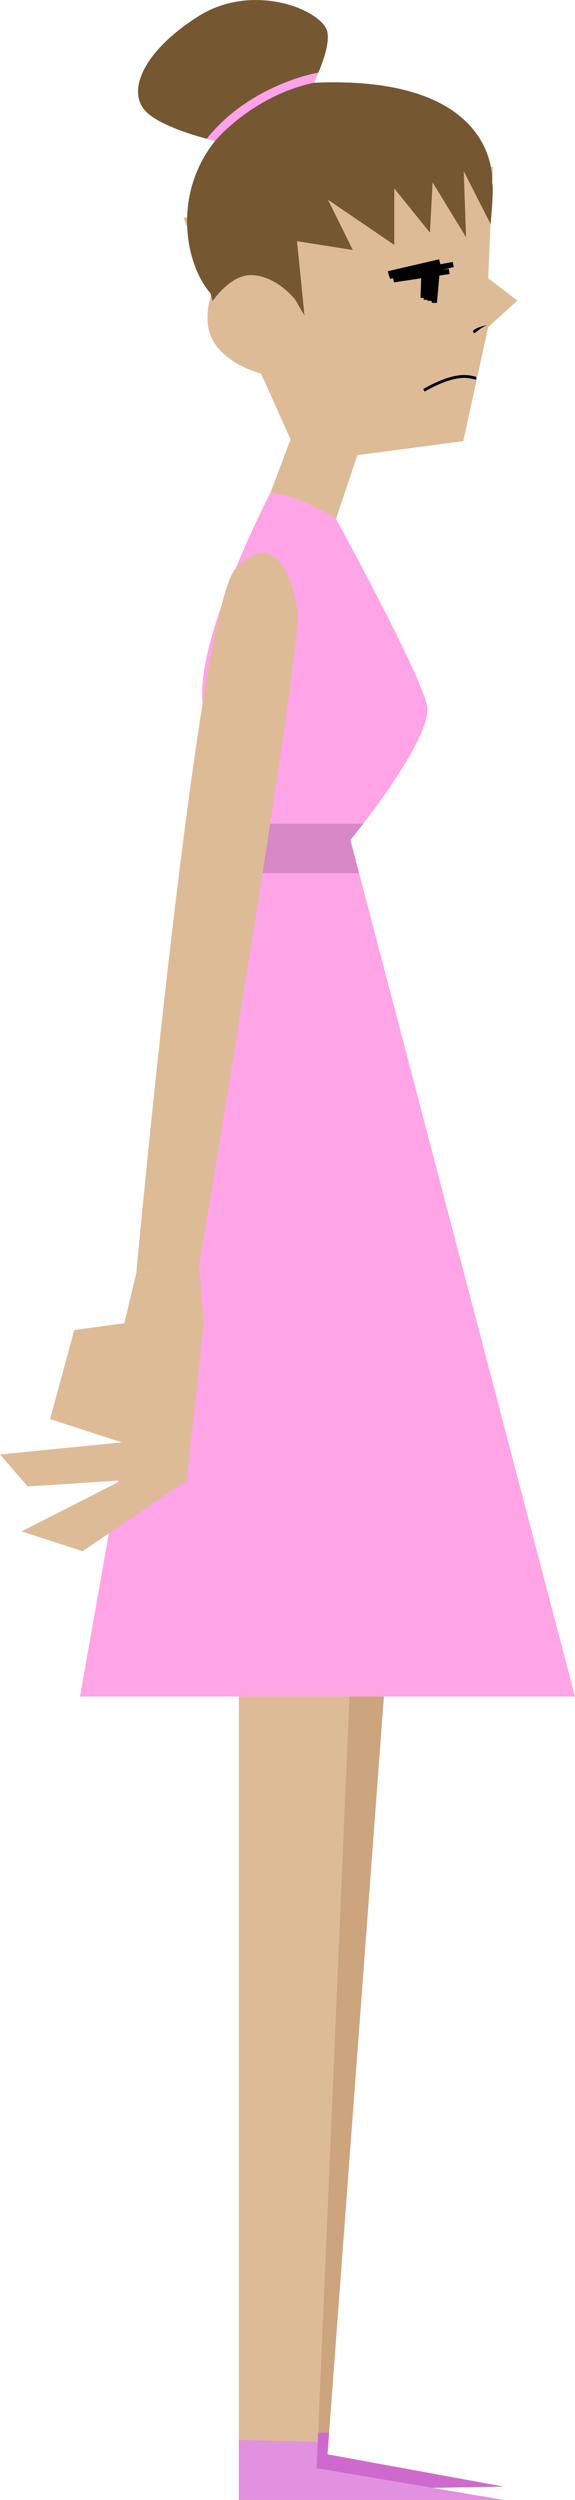 <?xml version="1.0" encoding="utf-8"?>
<!-- Generator: Adobe Illustrator 22.1.0, SVG Export Plug-In . SVG Version: 6.00 Build 0)  -->
<svg version="1.1" id="Layer_1" xmlns="http://www.w3.org/2000/svg" xmlns:xlink="http://www.w3.org/1999/xlink" x="0px" y="0px"
	 viewBox="0 0 999 4341.2" style="enable-background:new 0 0 999 4341.2;" xml:space="preserve">
<style type="text/css">
	.st0{fill:#DDBB97;}
	.st1{display:none;fill:#C9A06F;}
	.st2{display:none;fill:#B5874B;}
	.st3{display:none;fill:#7C4D23;}
	.st4{fill:none;stroke:#000000;stroke-width:5;stroke-miterlimit:10;}
	.st5{fill:none;stroke:#000000;stroke-width:9;stroke-miterlimit:10;}
	.st6{display:none;}
	.st7{display:inline;}
	.st8{display:inline;fill:#512C13;}
	.st9{fill:#755732;}
	.st10{display:inline;fill:#F2D17E;}
	.st11{fill:#FFA1EB;}
	.st12{fill:#FFA4E7;}
	.st13{fill:#D887C7;}
	.st14{fill:#CCA47D;}
	.st15{display:inline;fill:#C9A06F;}
	.st16{display:inline;fill:#B58D61;}
	.st17{display:inline;fill:#B5874B;}
	.st18{display:inline;fill:#A57A46;}
	.st19{display:inline;fill:#7C4D23;}
	.st20{display:inline;fill:#663510;}
	.st21{fill:#E291E0;}
	.st22{fill:#CE6ACE;}
</style>
<g id="face_1_">
	<path class="st0" d="M856.2,289.2l-8,194l50.7,38.8l-50.7,46l-43.3,198l-184,24.4l-54.7,163.3l-112.7-54.4l51.3-136.4l-51.3-114.2
		c0,0-88.7-21.6-92.7-89.2c-1.3-21.8,2.5-38.6,8.6-51.2c12.8-26.7,35.6-35.4,42.4-34.2c10,1.9-37,43.2-37,43.2l-56-138.9
		L856.2,289.2z"/>
	<path class="st1" d="M856.2,289.2l-8,194l50.7,38.8l-50.7,46l-43.3,198l-184,24.4l-54.7,163.3l-112.7-54.4l51.3-136.4l-51.3-114.2
		c0,0-88.7-21.6-92.7-89.2c-1.3-21.8,2.5-38.6,8.6-51.2c12.8-26.7,35.6-35.4,42.4-34.2c10,1.9-37,43.2-37,43.2l-56-138.9
		L856.2,289.2z"/>
	<path class="st2" d="M856.2,289.2l-8,194l50.7,38.8l-50.7,46l-43.3,198l-184,24.4l-54.7,163.3l-112.7-54.4l51.3-136.4l-51.3-114.2
		c0,0-88.7-21.6-92.7-89.2c-1.3-21.8,2.5-38.6,8.6-51.2c12.8-26.7,35.6-35.4,42.4-34.2c10,1.9-37,43.2-37,43.2l-56-138.9
		L856.2,289.2z"/>
	<path class="st3" d="M856.2,289.2l-8,194l50.7,38.8l-50.7,46l-43.3,198l-184,24.4l-54.7,163.3l-112.7-54.4l51.3-136.4l-51.3-114.2
		c0,0-88.7-21.6-92.7-89.2c-1.3-21.8,2.5-38.6,8.6-51.2c12.8-26.7,35.6-35.4,42.4-34.2c10,1.9-37,43.2-37,43.2l-56-138.9
		L856.2,289.2z"/>
</g>
<g id="face">
	<path d="M846.1,564.4c0,0-26.7,6-24,12C824.8,582.4,826.1,574.1,846.1,564.4z"/>
	<path class="st4" d="M371.6,513.3c0,0,61.8-90.3,134.1-8.6"/>
	<path class="st4" d="M827.3,656.6c-6.5,0.5-27.4-15-90.8,21.2"/>
	<polyline class="st5" points="735.1,517.4 736.6,472.9 740.7,520.2 745,472 747,522.1 752.3,468.8 754.6,525.7 759.9,466.9 	"/>
	<polyline class="st5" points="674.9,475.3 763.9,454.7 676.7,479.9 787.3,459.3 683.8,485.9 780.5,471.4 	"/>
</g>
<g id="hair">
	<g id="Layer_10" class="st6">
		<path class="st7" d="M855.1,317.7c0,0,16.9-190.7-316.1-173.7c-266,76-233.5,307.2-168.6,370.2l-5.1-5.8l4.1,14.3
			c0,0,29.9-44.4,65.3-45c35.3-0.6,66.7,27.9,78.3,42.8l16,27.3l-13-129l97,15.3l-43.2-87.3L685,425.3v-98l62,76.7l4.6-87.3
			l58.1,95.3l-4-114.7l46.7,92C852.3,389.4,858.5,325.4,855.1,317.7z"/>
		<path class="st7" d="M527.7,178.2c0,0,48.6-84.7,41.1-122.5C561.3,18,440.5-32.3,344.9,28.1s-126.3,130.8-90.8,166.1
			S404.7,252,404.7,252L527.7,178.2z"/>
	</g>
	<g id="Layer_10_copy" class="st6">
		<path class="st8" d="M855.1,317.7c0,0,16.9-190.7-316.1-173.7c-266,76-233.5,307.2-168.6,370.2l-5.1-5.8l4.1,14.3
			c0,0,29.9-44.4,65.3-45c35.3-0.6,66.7,27.9,78.3,42.8l16,27.3l-13-129l97,15.3l-43.2-87.3L685,425.3v-98l62,76.7l4.6-87.3
			l58.1,95.3l-4-114.7l46.7,92C852.3,389.4,858.5,325.4,855.1,317.7z"/>
		<path class="st8" d="M527.7,178.2c0,0,48.6-84.7,41.1-122.5C561.3,18,440.5-32.3,344.9,28.1s-126.3,130.8-90.8,166.1
			S404.7,252,404.7,252L527.7,178.2z"/>
	</g>
	<g id="Layer_10_copy_2">
		<path class="st9" d="M855.1,317.7c0,0,16.9-190.7-316.1-173.7c-266,76-233.5,307.2-168.6,370.2l-5.1-5.8l4.1,14.3
			c0,0,29.9-44.4,65.3-45c35.3-0.6,66.7,27.9,78.3,42.8l16,27.3l-13-129l97,15.3l-43.2-87.3L685,425.3v-98l62,76.7l4.6-87.3
			l58.1,95.3l-4-114.7l46.7,92C852.3,389.4,858.5,325.4,855.1,317.7z"/>
		<path class="st9" d="M527.7,178.2c0,0,48.6-84.7,41.1-122.5C561.3,18,440.5-32.3,344.9,28.1s-126.3,130.8-90.8,166.1
			S404.7,252,404.7,252L527.7,178.2z"/>
	</g>
	<g id="Layer_10_copy_3" class="st6">
		<path class="st10" d="M855.1,317.7c0,0,16.9-190.7-316.1-173.7c-266,76-233.5,307.2-168.6,370.2l-5.1-5.8l4.1,14.3
			c0,0,29.9-44.4,65.3-45c35.3-0.6,66.7,27.9,78.3,42.8l16,27.3l-13-129l97,15.3l-43.2-87.3L685,425.3v-98l62,76.7l4.6-87.3
			l58.1,95.3l-4-114.7l46.7,92C852.3,389.4,858.5,325.4,855.1,317.7z"/>
		<path class="st10" d="M527.7,178.2c0,0,48.6-84.7,41.1-122.5C561.3,18,440.5-32.3,344.9,28.1s-126.3,130.8-90.8,166.1
			S404.7,252,404.7,252L527.7,178.2z"/>
	</g>
	<path class="st11" d="M545.4,143.7l7.9-17.7c0,0-118.2,19.5-194.2,115l14.5,3.8C373.6,244.8,438.4,166.4,545.4,143.7z"/>
</g>
<g id="dress">
	<path class="st12" d="M470,855.4c0,0-140.8,270.3-116,378.3c24.8,108,56.5,177,56.5,177L139,2946h860L608.8,1458.8
		c0,0,145-177,133-234c-12-57-158-323.7-158-323.7S531.2,864.1,470,855.4z"/>
	<polygon class="st13" points="631.3,1430.2 469.4,1430.2 456.1,1516.2 623.9,1516.2 608.8,1458.8 	"/>
</g>
<g id="hand">
	<polygon class="st0" points="346.1,2197.2 354,2299.2 324.5,2570.7 143.5,2693.7 37.5,2659.2 211.5,2570.7 48,2581.2 0,2525.7 
		211.5,2504.7 87,2464.2 129,2309.7 216,2297.7 236.8,2210.8 	"/>
	<polygon class="st1" points="346.1,2197.2 354,2299.2 324.5,2570.7 143.5,2693.7 37.5,2659.2 211.5,2570.7 48,2581.2 0,2525.7 
		211.5,2504.7 87,2464.2 129,2309.7 216,2297.7 236.8,2210.8 	"/>
	<polygon class="st2" points="346.1,2197.2 354,2299.2 324.5,2570.7 143.5,2693.7 37.5,2659.2 211.5,2570.7 48,2581.2 0,2525.7 
		211.5,2504.7 87,2464.2 129,2309.7 216,2297.7 236.8,2210.8 	"/>
	<polygon class="st3" points="346.1,2197.2 354,2299.2 324.5,2570.7 143.5,2693.7 37.5,2659.2 211.5,2570.7 48,2581.2 0,2525.7 
		211.5,2504.7 87,2464.2 129,2309.7 216,2297.7 236.8,2210.8 	"/>
</g>
<g id="arm_x2F_legs">
	<g id="arms_x2F_legs">
		<path class="st0" d="M346.1,2197.2c0,0,176.7-1059.5,170.7-1128.5c-6-69-40.7-150.9-107.4-81.4S236.8,2210.8,236.8,2210.8
			L346.1,2197.2z"/>
		<polygon class="st0" points="415,2946 415,4341.2 875,4341.2 550,4286 607,2946 		"/>
		<polygon class="st14" points="667,2946 569,4262 875,4318 757,4318 550,4286 607,2946 		"/>
	</g>
	<g id="arms_x2F_legs_copy" class="st6">
		<path class="st15" d="M346.1,2197.2c0,0,176.7-1059.5,170.7-1128.5c-6-69-40.7-150.9-107.4-81.4S236.8,2210.8,236.8,2210.8
			L346.1,2197.2z"/>
		<polygon class="st15" points="415,2946 415,4341.2 875,4341.2 550,4286 607,2946 		"/>
		<polygon class="st16" points="667,2946 569,4262 875,4318 757,4318 550,4286 607,2946 		"/>
	</g>
	<g id="arms_x2F_legs_copy_2" class="st6">
		<path class="st17" d="M346.1,2197.2c0,0,176.7-1059.5,170.7-1128.5c-6-69-40.7-150.9-107.4-81.4S236.8,2210.8,236.8,2210.8
			L346.1,2197.2z"/>
		<polygon class="st17" points="415,2946 415,4341.2 875,4341.2 550,4286 607,2946 		"/>
		<polygon class="st18" points="667,2946 569,4262 875,4318 757,4318 550,4286 607,2946 		"/>
	</g>
	<g id="arms_x2F_legs_copy_3" class="st6">
		<path class="st19" d="M346.1,2197.2c0,0,176.7-1059.5,170.7-1128.5c-6-69-40.7-150.9-107.4-81.4S236.8,2210.8,236.8,2210.8
			L346.1,2197.2z"/>
		<polygon class="st19" points="415,2946 415,4341.2 875,4341.2 550,4286 607,2946 		"/>
		<polygon class="st20" points="667,2946 569,4262 875,4318 757,4318 550,4286 607,2946 		"/>
	</g>
</g>
<g id="shoe">
	<polyline class="st21" points="415,4237 551.9,4240.3 550,4286 875,4341.2 415,4341.2 415,4237 	"/>
	<polygon class="st22" points="552.6,4224.3 571.8,4224.3 569,4262 875,4318 751.3,4320.2 550,4286 	"/>
</g>
</svg>
